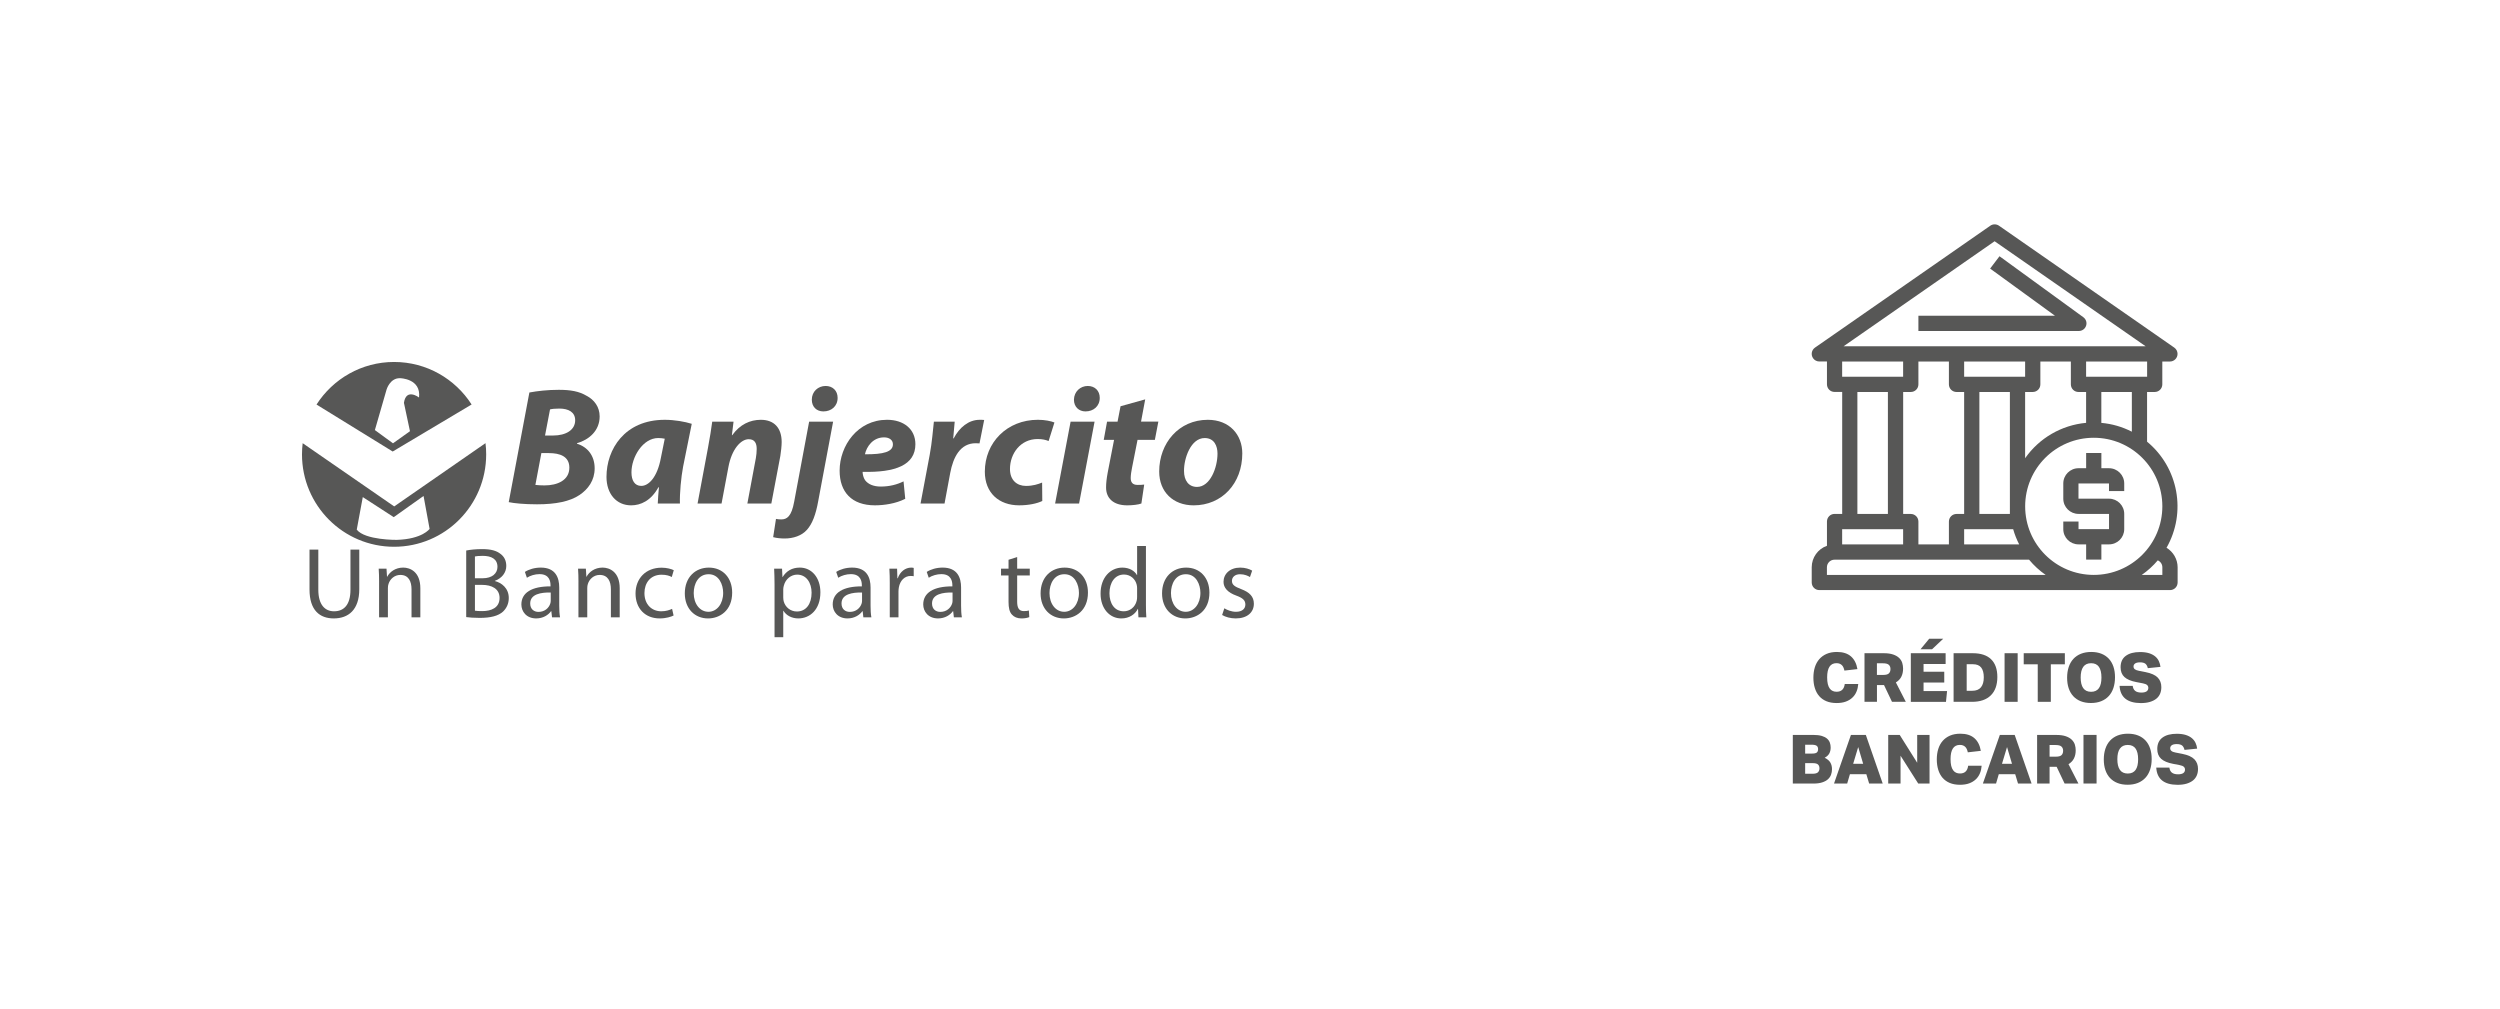 <svg width="327" height="132" viewBox="0 0 327 132" fill="none" xmlns="http://www.w3.org/2000/svg">
<rect width="327" height="132" fill="white"/>
<path d="M69.242 51.339C70.288 51.143 71.638 50.988 73.097 50.988C74.621 50.988 75.753 51.184 76.735 51.776C77.714 52.28 78.434 53.221 78.434 54.468C78.434 56.329 77.061 57.512 75.472 57.973V58.038C76.887 58.475 77.781 59.636 77.781 61.255C77.781 62.832 76.932 63.993 75.777 64.76C74.535 65.591 72.684 65.964 70.245 65.964C68.589 65.964 67.261 65.832 66.542 65.68L69.242 51.339ZM70.028 63.426C70.397 63.469 70.769 63.491 71.226 63.491C72.925 63.491 74.471 62.812 74.471 61.169C74.471 59.702 73.251 59.265 71.791 59.265H70.811L70.028 63.426ZM71.29 56.967H72.336C74.057 56.967 75.233 56.222 75.233 54.974C75.233 53.902 74.362 53.441 73.163 53.441C72.618 53.441 72.184 53.484 71.943 53.551L71.29 56.967Z" fill="#575756"/>
<path d="M86.035 65.858C86.057 65.223 86.123 64.501 86.188 63.734H86.123C85.144 65.507 83.793 66.099 82.552 66.099C80.636 66.099 79.328 64.611 79.328 62.377C79.328 58.765 81.703 54.91 86.952 54.91C88.215 54.91 89.587 55.151 90.481 55.435L89.349 61.042C89.087 62.42 88.891 64.522 88.934 65.86H86.035V65.858ZM86.95 57.383C86.71 57.339 86.405 57.294 86.102 57.294C84.076 57.294 82.595 59.791 82.595 61.783C82.595 62.834 83.009 63.556 83.879 63.556C84.816 63.556 85.971 62.483 86.45 59.855L86.95 57.383Z" fill="#575756"/>
<path d="M91.242 65.858L92.593 58.632C92.855 57.275 93.029 56.092 93.16 55.151H95.948L95.731 56.924H95.774C96.776 55.522 98.104 54.91 99.519 54.91C101.261 54.91 102.242 55.982 102.242 57.822C102.242 58.304 102.154 59.114 102.068 59.64L100.892 65.858H97.756L98.866 59.924C98.931 59.551 98.976 59.114 98.976 58.72C98.976 57.975 98.714 57.449 97.93 57.449C96.906 57.449 95.707 58.742 95.273 61.106L94.38 65.858H91.242V65.858Z" fill="#575756"/>
<path d="M108.973 55.149L107.034 65.485C106.707 67.325 106.25 68.507 105.552 69.296C104.854 70.084 103.744 70.435 102.633 70.435C102.154 70.435 101.63 70.392 101.13 70.26L101.499 67.874C101.716 67.917 101.914 67.939 102.197 67.939C102.917 67.939 103.527 67.566 103.875 65.64L105.835 55.151H108.973V55.149ZM107.689 53.813C106.817 53.813 106.185 53.221 106.185 52.28C106.185 51.207 107.012 50.484 107.993 50.484C108.908 50.484 109.561 51.097 109.561 52.039C109.561 53.155 108.713 53.812 107.71 53.812H107.689V53.813Z" fill="#575756"/>
<path d="M118.405 65.244C117.164 65.879 115.618 66.097 114.441 66.097C111.391 66.097 109.823 64.346 109.823 61.565C109.823 58.302 112.175 54.908 116.03 54.908C118.186 54.908 119.733 56.112 119.733 58.104C119.733 60.842 117.097 61.826 112.828 61.716C112.828 62.022 112.937 62.505 113.154 62.811C113.569 63.358 114.286 63.642 115.201 63.642C116.356 63.642 117.336 63.379 118.184 62.964L118.405 65.244ZM116.792 58.106C116.792 57.581 116.356 57.208 115.637 57.208C114.177 57.208 113.35 58.412 113.133 59.42C115.573 59.442 116.792 59.093 116.792 58.128V58.106Z" fill="#575756"/>
<path d="M120.408 65.858L121.607 59.487C121.912 57.867 122.042 56.071 122.152 55.151H124.875C124.811 55.874 124.744 56.596 124.68 57.341H124.744C125.485 55.918 126.683 54.91 128.142 54.91C128.337 54.91 128.533 54.91 128.73 54.931L128.12 57.996C127.968 57.996 127.794 57.975 127.62 57.975C125.616 57.975 124.68 59.771 124.287 61.873L123.546 65.858H120.408Z" fill="#575756"/>
<path d="M136.331 65.528C135.657 65.856 134.566 66.097 133.303 66.097C130.668 66.097 128.816 64.477 128.816 61.697C128.816 57.886 131.714 54.908 135.764 54.908C136.679 54.908 137.463 55.082 137.92 55.259L137.158 57.688C136.788 57.535 136.352 57.426 135.721 57.426C133.477 57.426 132.105 59.33 132.105 61.346C132.105 62.812 133.019 63.558 134.196 63.558C135.111 63.558 135.764 63.338 136.309 63.12L136.331 65.528Z" fill="#575756"/>
<path d="M138.01 65.858L140.035 55.151H143.171L141.145 65.858H138.01ZM141.974 53.813C141.126 53.813 140.471 53.221 140.471 52.28C140.492 51.207 141.319 50.484 142.279 50.484C143.194 50.484 143.847 51.097 143.847 52.039C143.847 53.155 142.999 53.812 141.996 53.812H141.974V53.813Z" fill="#575756"/>
<path d="M149.793 52.237L149.248 55.149H151.513L151.056 57.535H148.79L148.071 61.171C147.983 61.587 147.897 62.156 147.897 62.528C147.897 63.054 148.114 63.426 148.79 63.426C149.074 63.426 149.379 63.426 149.662 63.383L149.293 65.858C148.9 66.011 148.116 66.099 147.441 66.099C145.568 66.099 144.675 65.115 144.675 63.777C144.675 63.185 144.74 62.616 144.892 61.785L145.719 57.538H144.368L144.804 55.151H146.176L146.567 53.137L149.793 52.237Z" fill="#575756"/>
<path d="M162.492 59.31C162.492 63.23 159.836 66.099 156.131 66.099C153.429 66.099 151.623 64.326 151.623 61.675C151.623 57.953 154.194 54.91 157.982 54.91C160.836 54.91 162.492 56.88 162.492 59.31ZM154.87 61.608C154.87 62.856 155.48 63.689 156.569 63.689C158.289 63.689 159.249 61.171 159.249 59.332C159.249 58.347 158.835 57.296 157.572 57.296C155.762 57.296 154.847 59.946 154.87 61.608Z" fill="#575756"/>
<path d="M61.686 52.907C59.544 49.564 55.804 47.346 51.546 47.346C47.286 47.346 43.545 49.568 41.402 52.915L51.364 59.059L61.686 52.907ZM50.563 50.954C50.563 50.954 51.007 49.419 52.34 49.468C52.34 49.468 55.104 49.517 54.809 51.994C54.809 51.994 53.13 50.705 52.834 52.688L53.624 56.402L51.403 57.986L49.034 56.253L50.563 50.954ZM63.502 57.965L51.562 66.24L39.59 57.969C39.533 58.447 39.5 58.936 39.5 59.432C39.5 66.107 44.894 71.517 51.546 71.517C58.199 71.517 63.592 66.107 63.592 59.432C63.594 58.934 63.561 58.445 63.502 57.965ZM51.896 70.615C51.896 70.615 47.75 70.664 46.663 69.278L47.453 65.019L51.501 67.644L55.401 64.872L56.191 69.18C56.191 69.178 55.252 70.515 51.896 70.615Z" fill="#575756"/>
<path d="M41.636 71.89V77.132C41.636 79.116 42.514 79.957 43.692 79.957C45.002 79.957 45.841 79.091 45.841 77.132V71.89H46.994V77.053C46.994 79.773 45.567 80.889 43.653 80.889C41.845 80.889 40.484 79.852 40.484 77.104V71.888H41.636V71.89Z" fill="#575756"/>
<path d="M49.586 76.108C49.586 75.451 49.572 74.912 49.533 74.386H50.556L50.62 75.437H50.645C50.96 74.833 51.693 74.241 52.741 74.241C53.619 74.241 54.981 74.767 54.981 76.947V80.744H53.828V77.079C53.828 76.053 53.449 75.2 52.362 75.2C51.602 75.2 51.013 75.739 50.816 76.383C50.763 76.528 50.737 76.724 50.737 76.922V80.746H49.584V76.108H49.586Z" fill="#575756"/>
<path d="M60.982 72.008C61.481 71.902 62.267 71.823 63.064 71.823C64.204 71.823 64.937 72.021 65.488 72.466C65.946 72.808 66.222 73.333 66.222 74.029C66.222 74.882 65.659 75.632 64.728 75.975V76C65.567 76.21 66.548 76.906 66.548 78.22C66.548 78.983 66.247 79.559 65.801 79.993C65.185 80.558 64.19 80.82 62.75 80.82C61.964 80.82 61.362 80.767 60.98 80.715V72.008H60.982ZM62.122 75.635H63.156C64.362 75.635 65.068 75.004 65.068 74.151C65.068 73.114 64.282 72.706 63.129 72.706C62.605 72.706 62.304 72.745 62.12 72.784V75.635H62.122ZM62.122 79.879C62.345 79.918 62.671 79.932 63.078 79.932C64.257 79.932 65.344 79.499 65.344 78.21C65.344 77.002 64.31 76.502 63.064 76.502H62.122V79.879V79.879Z" fill="#575756"/>
<path d="M73.148 79.222C73.148 79.773 73.173 80.312 73.254 80.746H72.206L72.114 79.944H72.075C71.721 80.442 71.041 80.889 70.135 80.889C68.851 80.889 68.196 79.983 68.196 79.063C68.196 77.526 69.559 76.685 72.008 76.698V76.567C72.008 76.041 71.864 75.096 70.568 75.096C69.977 75.096 69.363 75.281 68.918 75.569L68.656 74.806C69.18 74.465 69.94 74.241 70.738 74.241C72.677 74.241 73.148 75.569 73.148 76.844V79.222V79.222ZM72.036 77.5C70.779 77.475 69.35 77.697 69.35 78.932C69.35 79.681 69.848 80.036 70.437 80.036C71.262 80.036 71.785 79.51 71.969 78.971C72.008 78.853 72.036 78.722 72.036 78.603V77.5Z" fill="#575756"/>
<path d="M75.662 76.108C75.662 75.451 75.648 74.912 75.609 74.386H76.632L76.696 75.437H76.722C77.036 74.833 77.769 74.241 78.817 74.241C79.695 74.241 81.058 74.767 81.058 76.947V80.744H79.904V77.079C79.904 76.053 79.525 75.2 78.438 75.2C77.678 75.2 77.089 75.739 76.892 76.383C76.839 76.528 76.814 76.724 76.814 76.922V80.746H75.66V76.108H75.662Z" fill="#575756"/>
<path d="M88.105 80.509C87.804 80.665 87.135 80.889 86.285 80.889C84.373 80.889 83.128 79.575 83.128 77.63C83.128 75.673 84.463 74.253 86.533 74.253C87.214 74.253 87.818 74.424 88.13 74.581L87.868 75.475C87.593 75.318 87.161 75.173 86.533 75.173C85.079 75.173 84.293 76.249 84.293 77.577C84.293 79.048 85.235 79.956 86.494 79.956C87.149 79.956 87.581 79.785 87.91 79.64L88.105 80.509Z" fill="#575756"/>
<path d="M95.768 77.514C95.768 79.865 94.144 80.891 92.611 80.891C90.895 80.891 89.573 79.63 89.573 77.62C89.573 75.492 90.961 74.243 92.717 74.243C94.537 74.241 95.768 75.569 95.768 77.514ZM90.738 77.579C90.738 78.971 91.538 80.022 92.664 80.022C93.764 80.022 94.59 78.985 94.59 77.551C94.59 76.475 94.052 75.108 92.689 75.108C91.329 75.11 90.738 76.371 90.738 77.579Z" fill="#575756"/>
<path d="M101.31 76.463C101.31 75.649 101.284 74.992 101.257 74.386H102.291L102.344 75.477H102.369C102.84 74.702 103.587 74.241 104.621 74.241C106.154 74.241 107.307 75.541 107.307 77.473C107.307 79.76 105.919 80.889 104.426 80.889C103.587 80.889 102.854 80.52 102.475 79.891H102.449V83.346H101.31V76.463ZM102.449 78.157C102.449 78.328 102.475 78.487 102.502 78.63C102.711 79.432 103.405 79.983 104.23 79.983C105.448 79.983 106.156 78.985 106.156 77.526C106.156 76.251 105.487 75.161 104.269 75.161C103.483 75.161 102.75 75.726 102.528 76.593C102.488 76.738 102.449 76.908 102.449 77.065V78.157Z" fill="#575756"/>
<path d="M113.87 79.222C113.87 79.773 113.895 80.312 113.975 80.746H112.927L112.836 79.944H112.796C112.443 80.442 111.762 80.889 110.857 80.889C109.573 80.889 108.918 79.983 108.918 79.063C108.918 77.526 110.281 76.685 112.73 76.698V76.567C112.73 76.041 112.585 75.096 111.289 75.096C110.699 75.096 110.085 75.281 109.639 75.569L109.377 74.806C109.901 74.465 110.662 74.241 111.459 74.241C113.399 74.241 113.87 75.569 113.87 76.844V79.222V79.222ZM112.757 77.5C111.5 77.475 110.071 77.697 110.071 78.932C110.071 79.681 110.57 80.036 111.158 80.036C111.983 80.036 112.507 79.51 112.691 78.971C112.73 78.853 112.755 78.722 112.755 78.603V77.5H112.757Z" fill="#575756"/>
<path d="M116.383 76.371C116.383 75.622 116.369 74.978 116.33 74.386H117.339L117.378 75.635H117.431C117.718 74.782 118.414 74.243 119.186 74.243C119.317 74.243 119.409 74.257 119.513 74.282V75.373C119.395 75.347 119.276 75.334 119.12 75.334C118.308 75.334 117.732 75.951 117.573 76.818C117.548 76.975 117.521 77.159 117.521 77.357V80.748H116.381V76.371H116.383Z" fill="#575756"/>
<path d="M125.71 79.222C125.71 79.773 125.735 80.312 125.815 80.746H124.767L124.675 79.944H124.636C124.282 80.442 123.602 80.889 122.697 80.889C121.413 80.889 120.758 79.983 120.758 79.063C120.758 77.526 122.12 76.685 124.57 76.698V76.567C124.57 76.041 124.425 75.096 123.129 75.096C122.539 75.096 121.925 75.281 121.479 75.569L121.217 74.806C121.741 74.465 122.502 74.241 123.299 74.241C125.238 74.241 125.71 75.569 125.71 76.844V79.222V79.222ZM124.595 77.5C123.338 77.475 121.909 77.697 121.909 78.932C121.909 79.681 122.408 80.036 122.996 80.036C123.821 80.036 124.345 79.51 124.529 78.971C124.568 78.853 124.593 78.722 124.593 78.603V77.5H124.595Z" fill="#575756"/>
<path d="M133.045 72.863V74.386H134.695V75.267H133.045V78.697C133.045 79.485 133.268 79.932 133.909 79.932C134.224 79.932 134.407 79.907 134.578 79.854L134.63 80.72C134.407 80.812 134.054 80.891 133.608 80.891C133.07 80.891 132.638 80.707 132.363 80.391C132.036 80.05 131.917 79.485 131.917 78.736V75.267H130.934V74.386H131.917V73.218L133.045 72.863Z" fill="#575756"/>
<path d="M142.304 77.514C142.304 79.865 140.68 80.891 139.147 80.891C137.431 80.891 136.109 79.63 136.109 77.62C136.109 75.492 137.497 74.243 139.253 74.243C141.073 74.241 142.304 75.569 142.304 77.514ZM137.274 77.579C137.274 78.971 138.074 80.022 139.2 80.022C140.301 80.022 141.126 78.985 141.126 77.551C141.126 76.475 140.588 75.108 139.225 75.108C137.863 75.11 137.274 76.371 137.274 77.579Z" fill="#575756"/>
<path d="M149.888 71.417V79.105C149.888 79.669 149.902 80.312 149.941 80.748H148.907L148.854 79.644H148.829C148.475 80.354 147.703 80.891 146.667 80.891C145.134 80.891 143.955 79.591 143.955 77.659C143.942 75.543 145.251 74.243 146.798 74.243C147.767 74.243 148.422 74.702 148.709 75.216H148.735V71.419H149.888V71.417ZM148.735 76.975C148.735 76.83 148.721 76.634 148.682 76.489C148.512 75.753 147.883 75.149 147.018 75.149C145.826 75.149 145.118 76.2 145.118 77.606C145.118 78.895 145.748 79.957 146.991 79.957C147.763 79.957 148.471 79.446 148.68 78.577C148.719 78.42 148.733 78.261 148.733 78.077V76.975H148.735Z" fill="#575756"/>
<path d="M158.192 77.514C158.192 79.865 156.568 80.891 155.035 80.891C153.319 80.891 151.997 79.63 151.997 77.62C151.997 75.492 153.385 74.243 155.141 74.243C156.961 74.241 158.192 75.569 158.192 77.514ZM153.162 77.579C153.162 78.971 153.962 80.022 155.088 80.022C156.188 80.022 157.013 78.985 157.013 77.551C157.013 76.475 156.476 75.108 155.113 75.108C153.751 75.11 153.162 76.371 153.162 77.579Z" fill="#575756"/>
<path d="M160.143 79.563C160.483 79.787 161.085 80.022 161.662 80.022C162.5 80.022 162.893 79.603 162.893 79.077C162.893 78.526 162.567 78.224 161.715 77.908C160.575 77.5 160.037 76.871 160.037 76.108C160.037 75.082 160.862 74.243 162.225 74.243C162.866 74.243 163.429 74.427 163.783 74.637L163.495 75.479C163.247 75.322 162.788 75.11 162.199 75.11C161.519 75.11 161.138 75.504 161.138 75.977C161.138 76.502 161.517 76.74 162.342 77.053C163.443 77.473 164.006 78.026 164.006 78.971C164.006 80.089 163.142 80.889 161.634 80.889C160.94 80.889 160.299 80.705 159.854 80.442L160.143 79.563Z" fill="#575756"/>
<path d="M243.058 89.475C243.032 89.828 242.961 90.154 242.833 90.456C242.711 90.757 242.532 91.023 242.297 91.243C242.067 91.467 241.776 91.641 241.433 91.769C241.091 91.896 240.687 91.958 240.232 91.958C239.716 91.958 239.267 91.876 238.889 91.718C238.506 91.559 238.194 91.329 237.943 91.043C237.693 90.752 237.509 90.405 237.381 89.996C237.254 89.588 237.192 89.143 237.192 88.653C237.192 88.152 237.254 87.698 237.381 87.284C237.509 86.87 237.703 86.518 237.959 86.221C238.219 85.925 238.536 85.695 238.919 85.527C239.303 85.363 239.752 85.276 240.268 85.276C241.05 85.276 241.663 85.471 242.108 85.859C242.552 86.247 242.828 86.804 242.951 87.519L241.249 87.713C241.219 87.575 241.183 87.447 241.132 87.33C241.086 87.212 241.019 87.11 240.938 87.023C240.856 86.936 240.759 86.87 240.641 86.819C240.524 86.768 240.381 86.742 240.212 86.742C239.4 86.742 238.991 87.36 238.991 88.602C238.991 88.944 239.022 89.24 239.078 89.48C239.139 89.72 239.221 89.914 239.333 90.063C239.441 90.211 239.573 90.318 239.727 90.384C239.88 90.451 240.043 90.481 240.227 90.481C240.851 90.481 241.208 90.144 241.295 89.465H243.058V89.475Z" fill="#575756"/>
<path d="M248.924 87.452C248.924 87.856 248.847 88.213 248.694 88.515C248.541 88.821 248.301 89.067 247.979 89.261L249.282 91.799H247.473L246.431 89.608H245.506V91.799H243.876V85.44H246.39C246.885 85.44 247.294 85.496 247.621 85.608C247.948 85.721 248.209 85.869 248.403 86.058C248.597 86.247 248.735 86.461 248.812 86.701C248.883 86.947 248.924 87.197 248.924 87.452ZM245.501 88.28H246.339C246.681 88.28 246.926 88.213 247.064 88.081C247.202 87.948 247.274 87.754 247.274 87.504C247.274 87.269 247.197 87.085 247.049 86.952C246.901 86.819 246.645 86.758 246.283 86.758H245.501V88.28Z" fill="#575756"/>
<path d="M249.936 85.44H254.488V86.85H251.601V87.866H254.309V89.271H251.601V90.395H254.677L254.534 91.804H249.936V85.44V85.44ZM252.71 84.924H251.203L252.342 83.545H254.176L252.71 84.924Z" fill="#575756"/>
<path d="M255.53 91.799V85.44H258.034C259.092 85.44 259.894 85.706 260.435 86.232C260.977 86.758 261.253 87.534 261.253 88.546C261.253 89.593 260.967 90.395 260.394 90.957C259.822 91.518 259.005 91.799 257.942 91.799H255.53ZM257.242 90.354H257.962C258.484 90.354 258.867 90.201 259.112 89.894C259.357 89.588 259.48 89.159 259.48 88.597C259.48 88.035 259.367 87.611 259.143 87.32C258.918 87.028 258.555 86.88 258.054 86.88H257.242V90.354V90.354Z" fill="#575756"/>
<path d="M262.198 85.44H263.91V91.799H262.198V85.44Z" fill="#575756"/>
<path d="M266.536 86.891H264.702V85.44H270.082V86.891H268.248V91.799H266.536V86.891Z" fill="#575756"/>
<path d="M273.531 85.276C274.032 85.276 274.472 85.353 274.86 85.506C275.248 85.659 275.57 85.879 275.836 86.165C276.101 86.451 276.301 86.799 276.439 87.207C276.577 87.616 276.643 88.076 276.643 88.586C276.643 89.102 276.572 89.567 276.434 89.986C276.296 90.4 276.091 90.757 275.826 91.043C275.56 91.335 275.228 91.559 274.834 91.718C274.441 91.876 273.996 91.953 273.491 91.953C272.99 91.953 272.55 91.876 272.162 91.723C271.774 91.569 271.452 91.35 271.186 91.064C270.921 90.778 270.721 90.43 270.583 90.022C270.445 89.613 270.379 89.153 270.379 88.642C270.379 88.127 270.45 87.662 270.588 87.243C270.726 86.829 270.931 86.472 271.196 86.186C271.462 85.894 271.794 85.67 272.188 85.511C272.581 85.358 273.026 85.276 273.531 85.276ZM272.152 88.617C272.152 89.23 272.264 89.695 272.489 90.011C272.714 90.328 273.056 90.487 273.516 90.487C273.976 90.487 274.313 90.328 274.538 90.011C274.763 89.695 274.87 89.23 274.87 88.617C274.87 88.004 274.758 87.539 274.538 87.222C274.313 86.906 273.976 86.748 273.516 86.748C273.056 86.748 272.719 86.906 272.489 87.222C272.264 87.544 272.152 88.009 272.152 88.617Z" fill="#575756"/>
<path d="M278.957 89.705C278.993 90.001 279.1 90.221 279.284 90.369C279.468 90.517 279.739 90.589 280.096 90.589C280.398 90.589 280.628 90.532 280.776 90.43C280.929 90.323 281.001 90.17 281.001 89.976C281.001 89.828 280.95 89.705 280.847 89.608C280.745 89.511 280.561 89.434 280.296 89.383L279.448 89.22C278.742 89.087 278.216 88.867 277.879 88.561C277.542 88.254 277.373 87.825 277.373 87.279C277.373 86.62 277.598 86.119 278.053 85.787C278.507 85.45 279.131 85.287 279.928 85.287C280.393 85.287 280.786 85.343 281.113 85.445C281.44 85.552 281.706 85.695 281.915 85.874C282.125 86.053 282.278 86.257 282.385 86.492C282.493 86.727 282.559 86.972 282.59 87.228L280.934 87.396C280.878 87.141 280.776 86.952 280.628 86.824C280.474 86.701 280.239 86.635 279.918 86.635C279.626 86.635 279.412 86.686 279.274 86.783C279.136 86.88 279.064 87.013 279.064 87.182C279.064 87.33 279.121 87.447 279.233 87.539C279.345 87.626 279.529 87.698 279.775 87.743L280.638 87.912C281.384 88.06 281.915 88.3 282.232 88.627C282.549 88.959 282.702 89.373 282.702 89.879C282.702 90.195 282.651 90.476 282.544 90.732C282.437 90.987 282.273 91.207 282.053 91.386C281.834 91.564 281.553 91.707 281.215 91.809C280.878 91.912 280.48 91.963 280.02 91.963C278.257 91.953 277.327 91.202 277.24 89.71H278.957V89.705Z" fill="#575756"/>
<path d="M234.5 96.126H237.162C237.607 96.126 237.98 96.172 238.271 96.254C238.562 96.34 238.797 96.458 238.976 96.611C239.15 96.764 239.272 96.938 239.344 97.137C239.415 97.336 239.451 97.546 239.451 97.776C239.451 98.062 239.395 98.317 239.277 98.542C239.16 98.767 238.955 98.956 238.669 99.114C239.022 99.288 239.267 99.497 239.41 99.742C239.553 99.987 239.625 100.279 239.625 100.611C239.625 100.861 239.584 101.101 239.502 101.326C239.42 101.556 239.282 101.755 239.093 101.929C238.904 102.102 238.654 102.235 238.342 102.337C238.031 102.439 237.647 102.49 237.198 102.49H234.5V96.126ZM236.115 98.567H237.039C237.336 98.567 237.54 98.516 237.647 98.419C237.755 98.322 237.806 98.179 237.806 97.985C237.806 97.781 237.744 97.638 237.617 97.546C237.489 97.454 237.269 97.408 236.947 97.408H236.115V98.567ZM236.115 101.208H237.05C237.412 101.208 237.658 101.147 237.79 101.014C237.923 100.886 237.985 100.713 237.985 100.493C237.985 100.274 237.918 100.105 237.79 99.993C237.663 99.875 237.433 99.819 237.101 99.819H236.115V101.208Z" fill="#575756"/>
<path d="M244.05 96.126L246.257 102.485H244.484L244.116 101.264H241.97L241.612 102.485H239.891L242.103 96.126H244.05ZM242.394 99.906H243.702L243.053 97.714L242.394 99.906Z" fill="#575756"/>
<path d="M246.983 96.126H248.48L250.769 99.768V96.126H252.383V102.485H250.902L248.592 98.848V102.485H246.978V96.126H246.983Z" fill="#575756"/>
<path d="M259.199 100.166C259.173 100.519 259.102 100.846 258.974 101.147C258.851 101.448 258.672 101.714 258.437 101.934C258.207 102.158 257.916 102.332 257.574 102.46C257.231 102.587 256.828 102.649 256.373 102.649C255.857 102.649 255.407 102.567 255.029 102.409C254.646 102.25 254.334 102.02 254.084 101.734C253.834 101.443 253.65 101.096 253.522 100.687C253.399 100.279 253.333 99.834 253.333 99.344C253.333 98.843 253.394 98.389 253.522 97.975C253.65 97.561 253.844 97.209 254.099 96.912C254.36 96.616 254.677 96.386 255.06 96.218C255.443 96.054 255.893 95.968 256.409 95.968C257.191 95.968 257.804 96.162 258.248 96.55C258.693 96.938 258.969 97.495 259.091 98.21L257.39 98.404C257.359 98.266 257.323 98.138 257.272 98.021C257.226 97.903 257.16 97.801 257.078 97.714C256.996 97.628 256.899 97.561 256.782 97.51C256.664 97.459 256.521 97.433 256.353 97.433C255.54 97.433 255.132 98.052 255.132 99.293C255.132 99.635 255.162 99.931 255.218 100.171C255.28 100.411 255.361 100.606 255.474 100.754C255.581 100.902 255.714 101.009 255.867 101.075C256.021 101.142 256.184 101.173 256.368 101.173C256.991 101.173 257.349 100.835 257.436 100.156H259.199V100.166Z" fill="#575756"/>
<path d="M263.521 96.126L265.729 102.485H263.956L263.588 101.264H261.442L261.084 102.485H259.362L261.58 96.126H263.521ZM261.861 99.906H263.169L262.52 97.714L261.861 99.906Z" fill="#575756"/>
<path d="M271.502 98.144C271.502 98.547 271.426 98.905 271.272 99.206C271.119 99.512 270.879 99.758 270.557 99.952L271.86 102.49H270.051L269.009 100.299H268.084V102.49H266.454V96.131H268.968C269.464 96.131 269.872 96.187 270.199 96.299C270.526 96.412 270.787 96.56 270.981 96.749C271.175 96.938 271.313 97.153 271.39 97.393C271.466 97.638 271.502 97.888 271.502 98.144ZM268.084 98.971H268.922C269.264 98.971 269.51 98.905 269.647 98.772C269.785 98.639 269.857 98.445 269.857 98.195C269.857 97.96 269.78 97.776 269.632 97.643C269.484 97.51 269.229 97.449 268.866 97.449H268.084V98.971Z" fill="#575756"/>
<path d="M272.52 96.126H274.231V102.485H272.52V96.126Z" fill="#575756"/>
<path d="M278.328 95.968C278.829 95.968 279.268 96.044 279.657 96.197C280.045 96.351 280.367 96.57 280.633 96.856C280.898 97.142 281.098 97.49 281.236 97.898C281.374 98.307 281.44 98.767 281.44 99.278C281.44 99.793 281.368 100.258 281.23 100.677C281.092 101.091 280.888 101.448 280.622 101.734C280.357 102.02 280.025 102.25 279.631 102.409C279.238 102.567 278.793 102.644 278.287 102.644C277.787 102.644 277.347 102.567 276.959 102.414C276.571 102.261 276.249 102.041 275.983 101.755C275.717 101.469 275.518 101.121 275.38 100.713C275.242 100.304 275.176 99.844 275.176 99.334C275.176 98.818 275.247 98.353 275.385 97.934C275.523 97.52 275.728 97.163 275.993 96.877C276.259 96.585 276.591 96.361 276.985 96.202C277.378 96.049 277.822 95.968 278.328 95.968ZM276.949 99.308C276.949 99.921 277.061 100.386 277.286 100.703C277.511 101.019 277.853 101.178 278.313 101.178C278.773 101.178 279.11 101.019 279.335 100.703C279.56 100.386 279.667 99.921 279.667 99.308C279.667 98.695 279.555 98.23 279.335 97.914C279.11 97.597 278.773 97.439 278.313 97.439C277.853 97.439 277.516 97.597 277.286 97.914C277.056 98.23 276.949 98.695 276.949 99.308Z" fill="#575756"/>
<path d="M283.755 100.396C283.791 100.692 283.898 100.912 284.082 101.06C284.266 101.208 284.537 101.28 284.894 101.28C285.196 101.28 285.426 101.224 285.574 101.121C285.727 101.014 285.799 100.861 285.799 100.667C285.799 100.519 285.748 100.396 285.645 100.299C285.543 100.202 285.359 100.125 285.094 100.074L284.245 99.911C283.54 99.778 283.014 99.558 282.677 99.252C282.34 98.945 282.171 98.516 282.171 97.97C282.171 97.311 282.396 96.81 282.85 96.478C283.305 96.141 283.929 95.978 284.726 95.978C285.191 95.978 285.584 96.034 285.911 96.136C286.238 96.243 286.504 96.386 286.713 96.565C286.923 96.744 287.076 96.948 287.183 97.183C287.291 97.418 287.357 97.663 287.388 97.919L285.732 98.087C285.676 97.832 285.574 97.643 285.426 97.515C285.272 97.393 285.037 97.326 284.715 97.326C284.424 97.326 284.21 97.377 284.072 97.474C283.934 97.571 283.862 97.704 283.862 97.873C283.862 98.021 283.918 98.138 284.031 98.23C284.143 98.322 284.327 98.389 284.572 98.435L285.436 98.603C286.182 98.751 286.713 98.991 287.03 99.318C287.347 99.65 287.5 100.064 287.5 100.57C287.5 100.886 287.449 101.167 287.342 101.423C287.234 101.678 287.071 101.898 286.851 102.077C286.631 102.255 286.35 102.398 286.013 102.501C285.676 102.603 285.277 102.654 284.818 102.654C283.055 102.644 282.125 101.893 282.038 100.401H283.755V100.396Z" fill="#575756"/>
<path d="M283.382 71.648C286.018 67.02 284.945 61.166 280.837 57.77V51.272H281.834C282.386 51.272 282.83 50.828 282.83 50.276V47.288H283.827C284.378 47.288 284.823 46.839 284.823 46.287C284.823 45.96 284.664 45.659 284.399 45.47L261.468 29.522C261.125 29.287 260.671 29.287 260.333 29.522L237.397 45.47C236.948 45.786 236.835 46.404 237.152 46.859C237.336 47.125 237.642 47.283 237.969 47.283H238.966V50.271C238.966 50.823 239.41 51.267 239.962 51.267H240.958V67.219H239.962C239.41 67.219 238.966 67.664 238.966 68.216V71.388C237.775 71.806 236.973 72.935 236.973 74.197V76.189C236.973 76.741 237.418 77.185 237.969 77.185H283.837C284.389 77.185 284.833 76.741 284.833 76.189V74.197C284.828 73.155 284.276 72.19 283.382 71.648ZM280.843 49.28H272.862V47.288H280.843V49.28ZM278.845 51.272V56.467C277.603 55.829 276.249 55.435 274.854 55.313V51.277L278.845 51.272ZM260.895 31.555L280.648 45.291H241.142L260.895 31.555ZM249.931 67.225H248.934V51.272H249.931C250.482 51.272 250.927 50.828 250.927 50.276V47.288H254.917V50.276C254.917 50.828 255.362 51.272 255.914 51.272H256.91V67.225H255.914C255.362 67.225 254.917 67.669 254.917 68.221V71.209H250.927V68.221C250.927 67.669 250.482 67.225 249.931 67.225ZM256.91 69.217H263.322C263.517 69.906 263.782 70.576 264.109 71.209H256.91V69.217ZM258.903 67.225V51.272H262.893V67.225H258.903ZM263.89 49.28H256.91V47.288H264.886V49.28H263.89ZM264.886 51.272H265.882C266.434 51.272 266.879 50.828 266.879 50.276V47.288H270.869V50.276C270.869 50.828 271.314 51.272 271.865 51.272H272.862V55.308C269.653 55.604 266.736 57.295 264.886 59.935V51.272V51.272ZM240.953 47.288H248.929V49.28H240.953V47.288ZM246.937 51.272V67.225H242.946V51.272H246.937ZM240.953 69.217H248.929V71.209H240.953V69.217ZM238.961 75.198V74.202C238.961 73.65 239.405 73.206 239.957 73.206H265.402C266.03 73.962 266.761 74.636 267.568 75.198H238.961ZM282.835 75.198H280.143C280.919 74.657 281.624 74.018 282.237 73.293C282.6 73.451 282.835 73.804 282.835 74.202V75.198ZM273.863 75.198C268.907 75.198 264.891 71.183 264.891 66.229C264.891 61.274 268.907 57.259 273.863 57.259C278.819 57.259 282.835 61.274 282.835 66.229C282.835 71.183 278.819 75.198 273.863 75.198Z" fill="#575756"/>
<path d="M272.504 41.496L261.534 33.517L260.308 35.131L268.794 41.301H250.927V43.294H271.865C272.315 43.314 272.724 43.033 272.861 42.604C272.999 42.2 272.851 41.751 272.504 41.496Z" fill="#575756"/>
<path d="M275.856 61.243H274.86V59.251H272.867V61.243H271.871C270.767 61.243 269.878 62.137 269.878 63.235V65.227C269.878 66.331 270.772 67.219 271.871 67.219H275.861V69.212H271.871V68.216H269.878V69.212C269.878 70.315 270.772 71.204 271.871 71.204H272.867V73.196H274.86V71.204H275.856C276.96 71.204 277.849 70.31 277.849 69.212V67.219C277.849 66.116 276.954 65.227 275.856 65.227H271.865V63.235H275.856V64.231H277.849V63.235C277.849 62.137 276.954 61.243 275.856 61.243Z" fill="#575756"/>
</svg>
